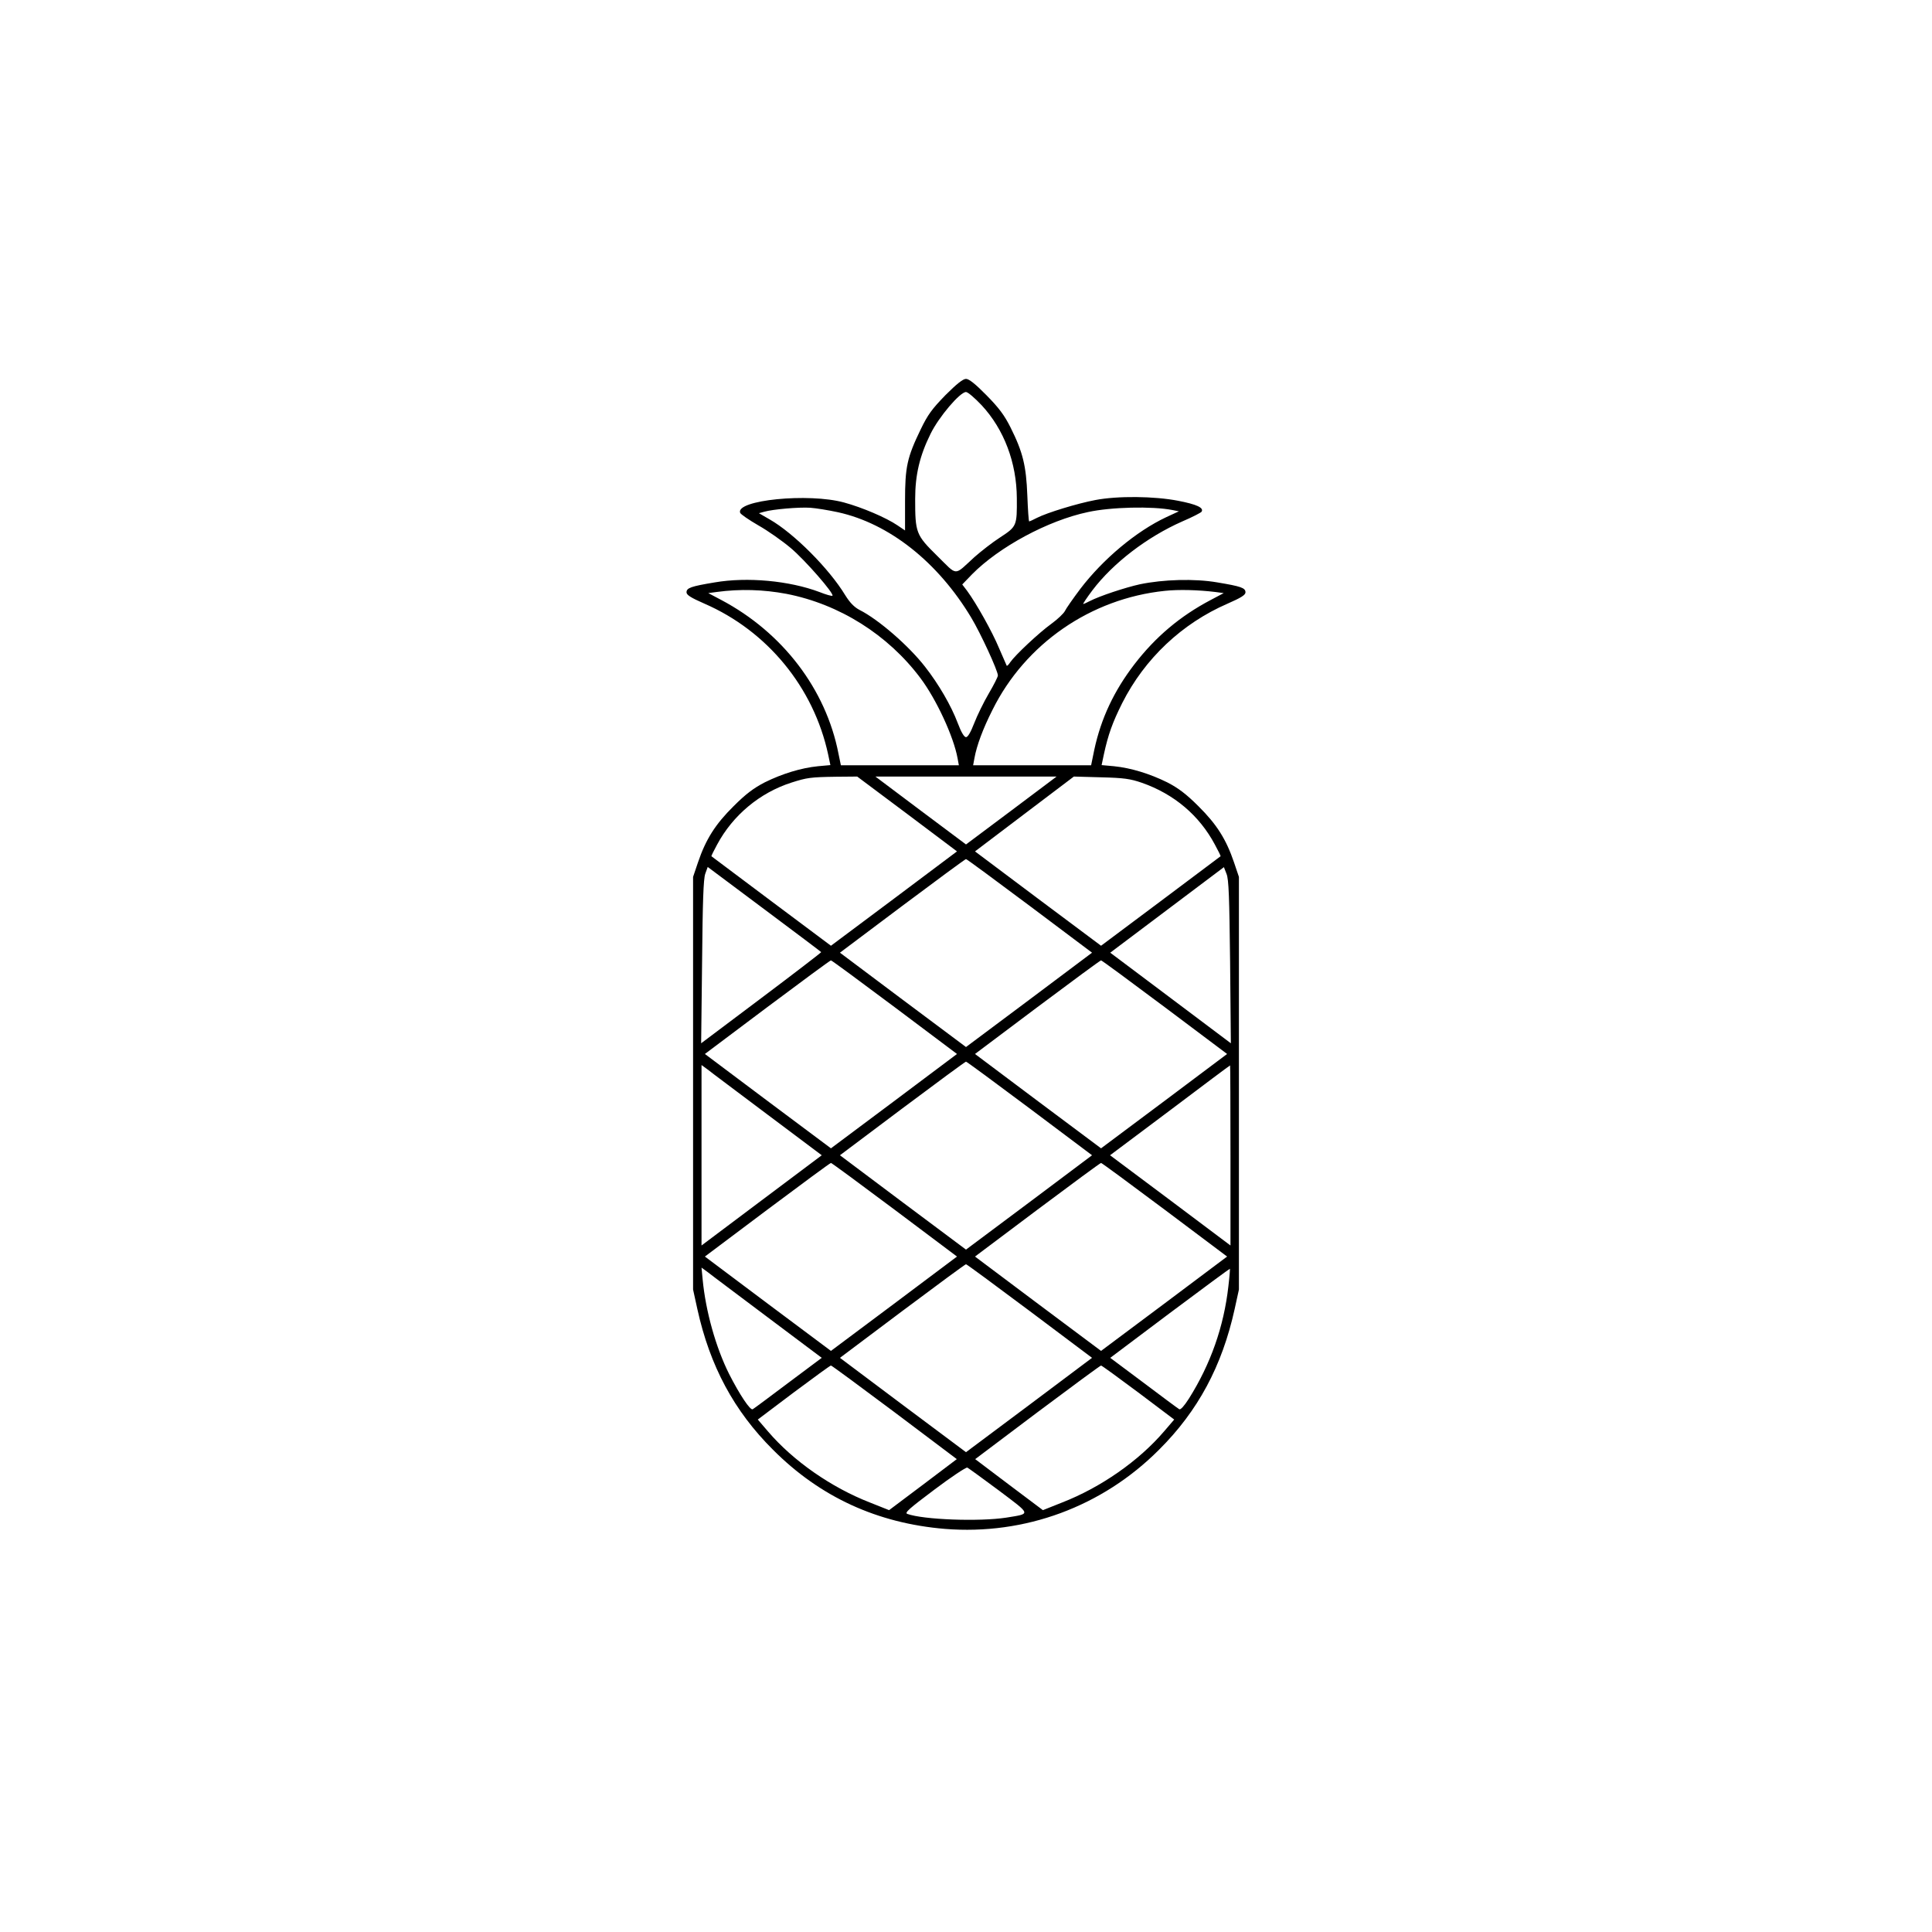 <?xml version="1.0" standalone="no"?>
<!DOCTYPE svg PUBLIC "-//W3C//DTD SVG 20010904//EN"
 "http://www.w3.org/TR/2001/REC-SVG-20010904/DTD/svg10.dtd">
<svg version="1.0" xmlns="http://www.w3.org/2000/svg"
 width="1030pt" height="1030pt" viewBox="0 0 1030 1030"
 preserveAspectRatio="xMidYMid meet">

<g transform="translate(0,1030) scale(0.1,-0.1)"
fill="#000000" stroke="none">
<path d="M5040 8193 c-71 -73 -94 -104 -132 -183 -72 -149 -83 -199 -83 -381
l0 -157 -40 27 c-60 41 -189 96 -285 122 -189 52 -580 13 -554 -55 3 -8 47
-38 97 -67 50 -28 128 -83 173 -121 77 -65 232 -243 222 -254 -3 -3 -35 6 -70
20 -160 60 -384 81 -558 51 -126 -21 -150 -29 -150 -53 0 -14 24 -29 95 -60
336 -146 583 -447 660 -804 l12 -57 -66 -6 c-90 -9 -191 -40 -284 -86 -58 -30
-100 -61 -166 -127 -97 -96 -148 -176 -190 -300 l-26 -77 0 -1100 0 -1100 23
-105 c67 -303 195 -542 403 -749 251 -252 556 -392 917 -422 425 -34 838 118
1141 422 208 207 336 446 403 749 l23 105 0 1100 0 1100 -26 77 c-42 124 -93
204 -190 300 -66 66 -108 97 -166 127 -93 46 -194 77 -284 86 l-66 6 12 57
c23 106 46 170 98 274 120 237 318 424 562 530 71 31 95 46 95 60 0 24 -24 32
-150 53 -121 21 -288 16 -413 -10 -77 -17 -214 -62 -268 -90 -15 -8 -31 -15
-34 -15 -3 0 19 33 49 73 110 145 291 284 479 367 54 23 100 47 103 52 13 21
-26 39 -124 58 -128 25 -324 27 -443 4 -95 -18 -256 -67 -311 -95 -21 -11 -39
-19 -41 -19 -3 0 -7 62 -10 138 -6 159 -24 232 -89 362 -33 66 -62 105 -129
173 -59 60 -93 87 -109 87 -16 0 -50 -27 -110 -87z m193 -53 c120 -129 187
-307 188 -496 1 -147 0 -151 -89 -209 -42 -27 -103 -75 -137 -105 -112 -102
-87 -103 -199 7 -113 111 -117 123 -117 303 0 128 24 230 82 347 44 90 157
223 189 223 10 0 47 -32 83 -70z m-765 -571 c272 -60 532 -265 710 -562 50
-83 142 -283 142 -308 0 -8 -22 -51 -49 -97 -27 -46 -61 -116 -77 -157 -19
-49 -34 -75 -44 -75 -10 0 -26 27 -44 75 -35 93 -102 208 -174 300 -87 112
-248 252 -349 303 -29 15 -52 39 -77 79 -86 142 -275 331 -403 404 l-57 33 29
8 c46 13 184 25 245 21 30 -2 97 -13 148 -24z m1782 12 l35 -7 -67 -31 c-160
-75 -337 -223 -459 -383 -39 -52 -76 -105 -82 -118 -6 -12 -38 -43 -71 -67
-68 -49 -193 -167 -219 -204 -9 -14 -18 -23 -20 -20 -1 2 -20 45 -41 94 -37
89 -121 238 -170 305 l-26 34 52 54 c144 146 405 287 618 332 123 27 342 32
450 11z m-2057 -447 c282 -55 541 -218 714 -449 85 -113 177 -312 198 -427 l7
-38 -315 0 -314 0 -13 63 c-67 343 -298 645 -624 818 l-70 37 45 6 c125 17
249 13 372 -10z m2286 10 l45 -6 -70 -37 c-163 -86 -293 -196 -405 -341 -110
-143 -179 -290 -215 -457 l-17 -83 -315 0 -314 0 7 38 c12 67 45 156 96 257
175 353 524 594 919 635 73 8 179 5 269 -6z m-1643 -1183 l266 -200 -336 -252
-336 -251 -317 237 c-175 131 -319 239 -320 240 -2 1 12 29 30 62 84 157 228
277 397 331 82 26 100 29 238 31 l112 1 266 -199z m556 18 l-242 -181 -242
181 -241 181 483 0 483 0 -241 -181z m695 148 c172 -60 307 -174 390 -330 18
-33 32 -61 30 -62 -1 -1 -145 -109 -320 -240 l-317 -237 -336 251 -336 252
264 200 263 199 145 -4 c122 -3 156 -8 217 -29z m-598 -656 l333 -250 -336
-252 -336 -251 -336 251 -336 252 333 250 c183 137 335 249 339 249 4 0 156
-112 339 -249z m-1111 -247 c2 -1 -141 -111 -318 -244 l-322 -242 5 434 c3
318 7 443 17 470 l13 36 301 -225 c166 -124 303 -227 304 -229z m2180 -52 l4
-434 -322 242 -321 241 303 228 303 228 14 -36 c12 -29 15 -125 19 -469z
m-1789 -241 l333 -250 -336 -252 -336 -251 -336 251 -336 252 333 250 c183
137 335 249 339 249 4 0 156 -112 339 -249z m1440 0 l333 -250 -336 -252 -336
-251 -336 251 -336 252 333 250 c183 137 335 249 339 249 4 0 156 -112 339
-249z m-720 -540 l333 -250 -336 -252 -336 -251 -336 251 -336 252 333 250
c183 137 335 249 339 249 4 0 156 -112 339 -249z m-1396 -34 l288 -216 -320
-240 -321 -241 0 481 0 481 33 -24 c17 -14 162 -122 320 -241z m2467 -217 l0
-480 -321 241 -321 240 319 239 c175 132 319 240 321 240 1 0 2 -216 2 -480z
m-1791 -289 l333 -250 -336 -252 -336 -251 -336 251 -336 252 333 250 c183
137 335 249 339 249 4 0 156 -112 339 -249z m1440 0 l333 -250 -336 -252 -336
-251 -336 251 -336 252 333 250 c183 137 335 249 339 249 4 0 156 -112 339
-249z m-720 -540 l333 -250 -336 -252 -336 -251 -336 251 -336 252 333 250
c183 137 335 249 339 249 4 0 156 -112 339 -249z m-1396 -34 l288 -216 -178
-133 c-98 -74 -183 -137 -190 -141 -13 -8 -70 78 -126 188 -71 142 -125 335
-141 504 l-6 63 33 -24 c17 -14 162 -122 320 -241z m2456 167 c-24 -216 -95
-417 -211 -601 -25 -39 -44 -60 -51 -56 -7 4 -92 67 -190 141 l-178 133 318
239 c175 131 319 237 320 236 1 -1 -2 -42 -8 -92z m-1780 -673 l332 -250 -180
-136 -181 -136 -103 41 c-205 80 -408 221 -543 379 l-54 63 191 144 c106 79
195 144 199 144 4 0 156 -112 339 -249z m1300 105 l191 -144 -54 -63 c-135
-158 -338 -299 -543 -379 l-103 -41 -181 136 -180 136 332 250 c183 137 335
249 339 249 4 0 93 -65 199 -144z m-744 -522 c175 -132 173 -123 39 -145 -144
-22 -442 -11 -527 20 -16 6 11 29 144 129 90 68 169 120 176 118 6 -3 82 -58
168 -122z"/>
</g>
</svg>
